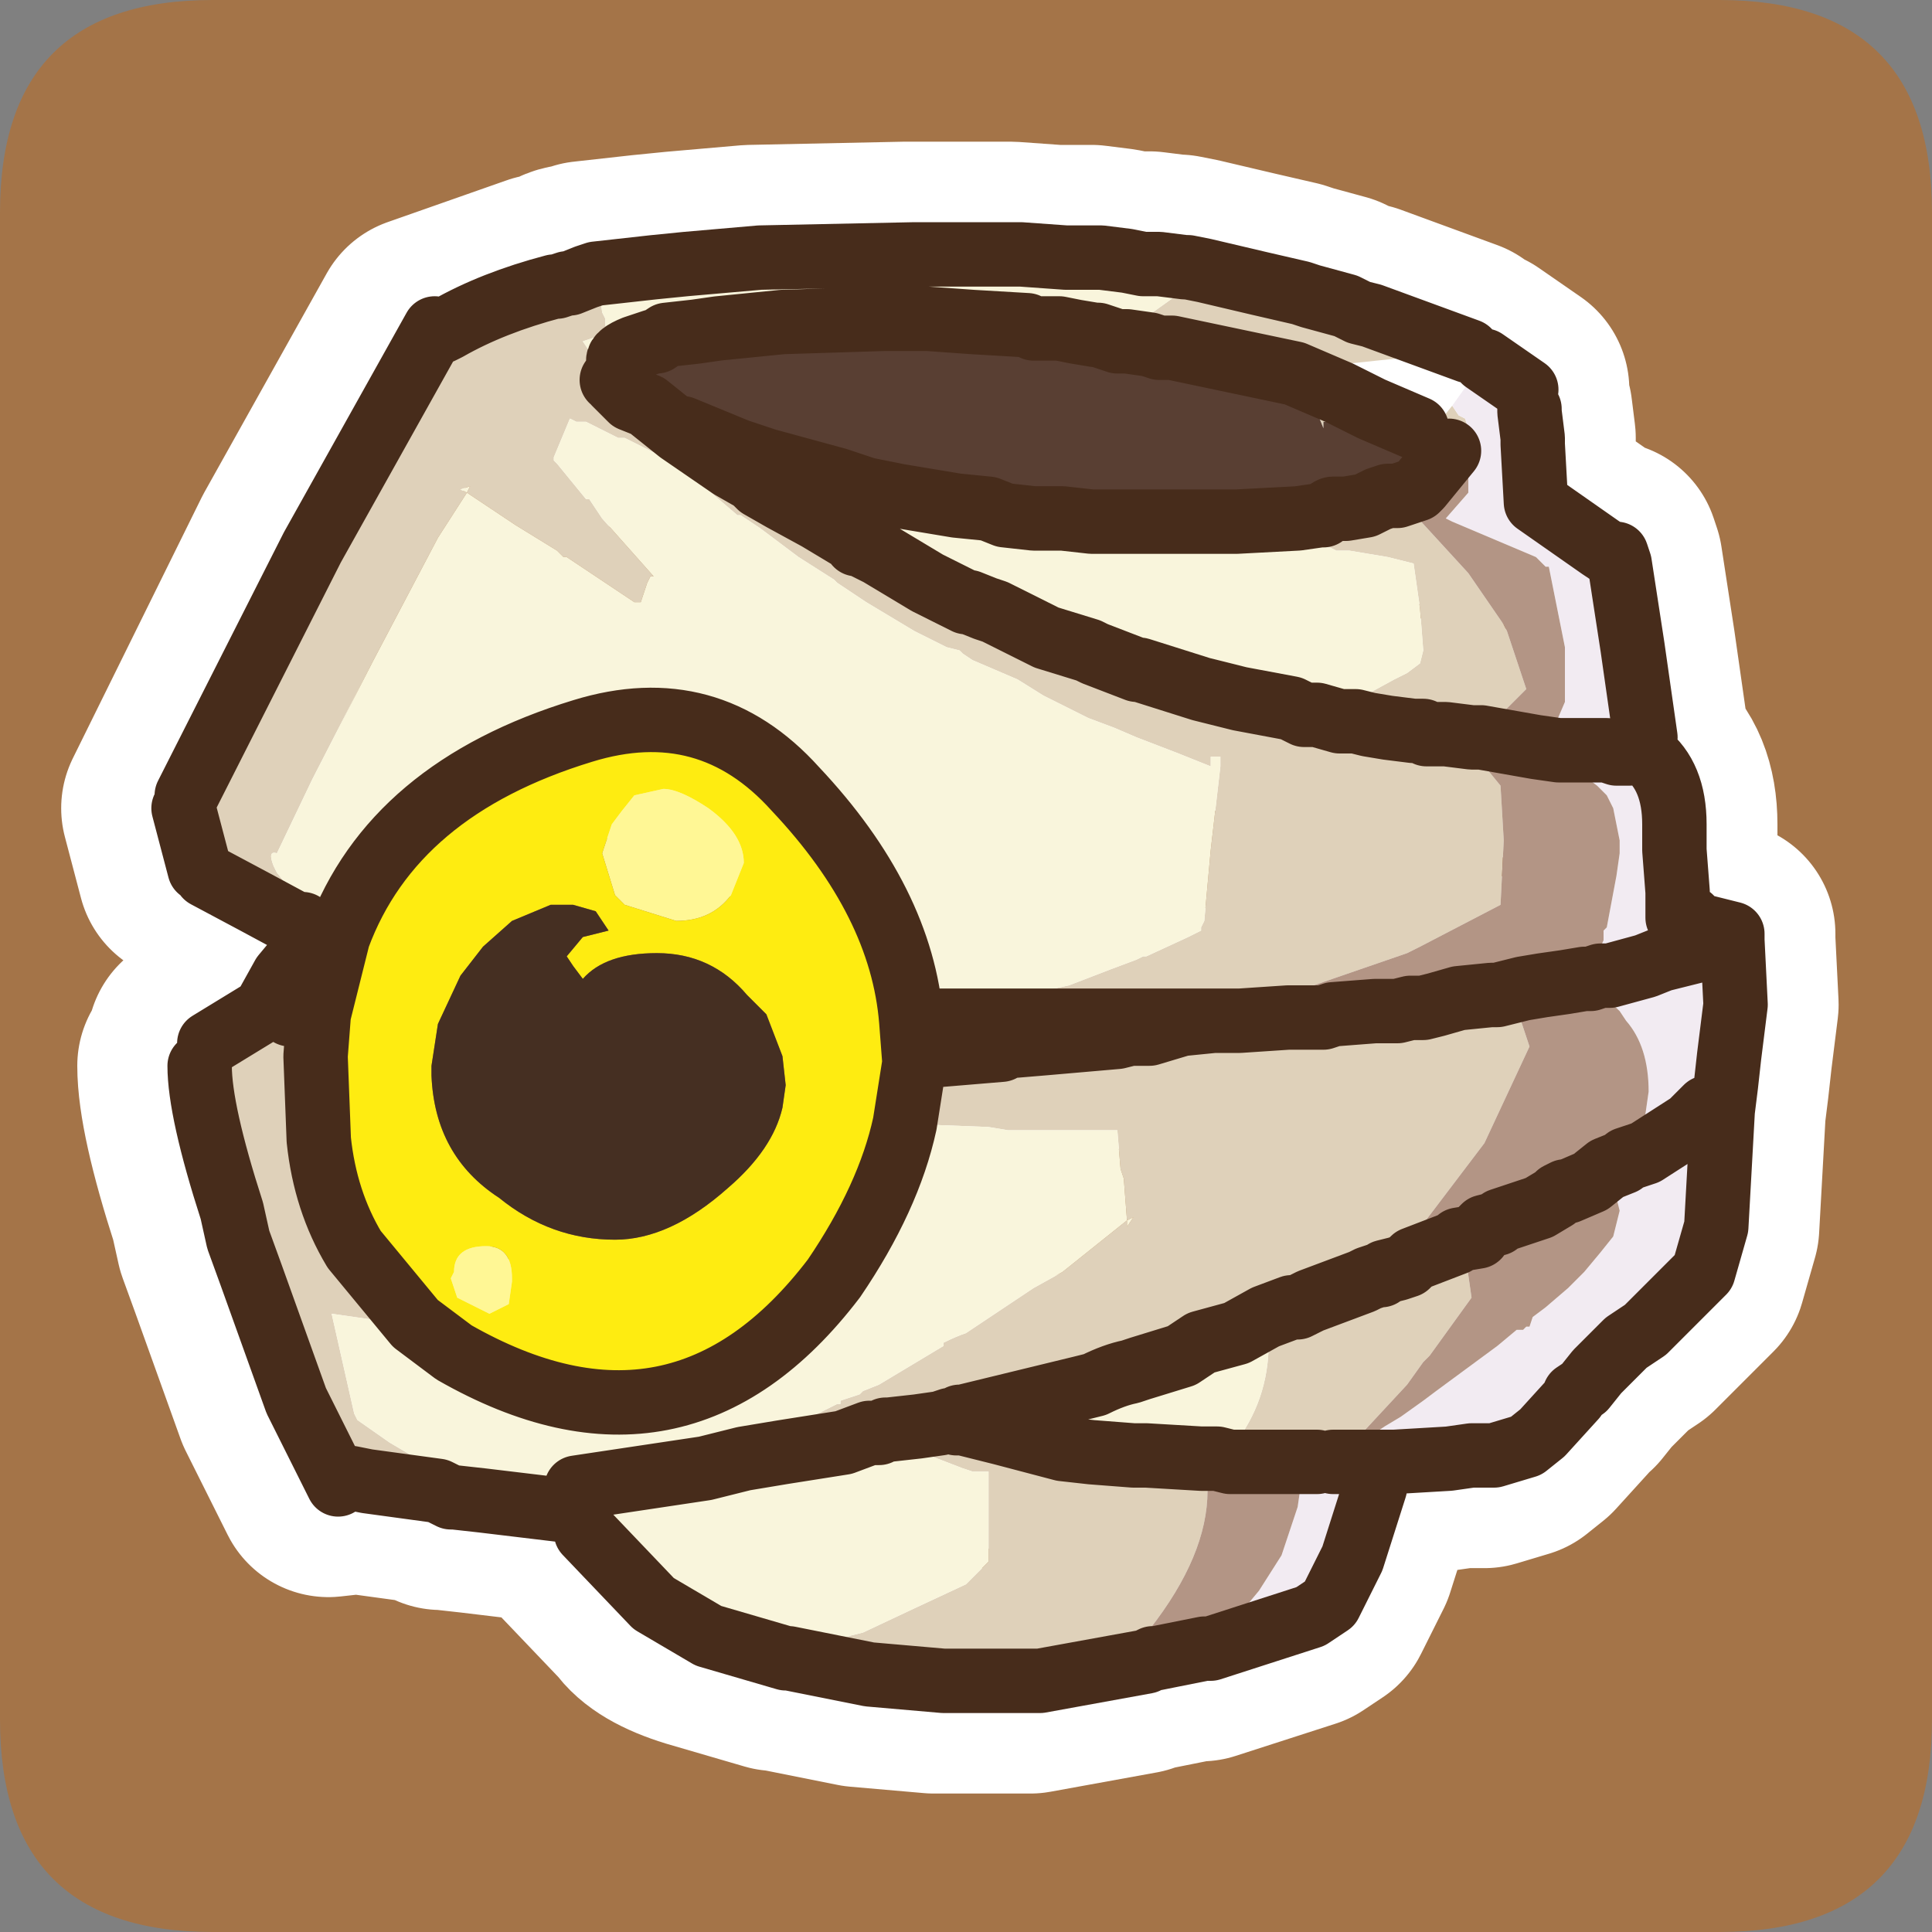 <?xml version="1.0" encoding="UTF-8" standalone="no"?>
<svg xmlns:ffdec="https://www.free-decompiler.com/flash" xmlns:xlink="http://www.w3.org/1999/xlink" ffdec:objectType="frame" height="30.0px" width="30.0px" xmlns="http://www.w3.org/2000/svg">
  <rect width="100%" height="100%" fill="#808080" stroke="none"/>
  <g transform="matrix(1.0, 0.0, 0.0, 1.0, 0.0, 0.0)">
    <use ffdec:characterId="1" height="30.0" transform="matrix(1.0, 0.0, 0.0, 1.0, 0.0, 0.0)" width="30.0" xlink:href="#shape0"/>
  </g>
  <defs>
    <g id="shape0" transform="matrix(1.0, 0.0, 0.0, 1.0, 0.0, 0.0)">
      <path d="M3.3 30.0 Q0.0 30.0 0.0 26.7 L0.0 3.3 Q0.0 0.0 3.3 0.0 L26.7 0.0 Q30.0 0.0 30.0 3.3 L30.0 26.7 Q30.0 30.0 26.7 30.0 L3.3 30.0" fill="#a47448" fill-rule="evenodd" stroke="none"/>
      <path d="M22.65 5.45 L21.15 4.9 20.95 4.85 20.75 4.75 20.2 4.6 20.05 4.55 19.4 4.4 18.55 4.2 18.3 4.15 18.25 4.15 17.85 4.1 17.65 4.1 17.6 4.1 17.35 4.05 16.95 4.0 16.9 4.0 16.4 4.0 15.7 3.95 15.35 3.95 15.2 3.95 14.75 3.95 14.05 3.95 11.65 4.0 10.5 4.1 10.0 4.15 9.1 4.25 8.95 4.3 Q8.8 4.3 8.7 4.4 L8.65 4.4 8.5 4.45 8.45 4.45 6.6 5.1 4.7 8.5 2.7 12.55 2.95 13.5 3.8 14.0 4.45 14.35 4.55 14.35 4.6 14.4 4.75 14.45 4.85 14.45 5.1 14.55 Q5.95 12.25 8.9 11.35 10.85 10.75 12.2 12.25 13.85 14.0 14.0 15.85 L14.2 15.85 14.25 15.85 15.55 15.85 16.05 15.85 16.45 15.85 16.85 15.85 17.2 15.85 17.25 15.85 17.45 15.85 17.7 15.85 18.2 15.85 18.7 15.85 19.05 15.85 19.1 15.85 19.85 15.8 20.2 15.8 20.4 15.8 20.55 15.75 21.2 15.7 21.55 15.7 21.75 15.65 21.85 15.65 21.95 15.65 22.15 15.6 22.5 15.5 23.0 15.45 23.1 15.45 23.5 15.35 23.8 15.3 24.15 15.25 24.45 15.2 24.55 15.2 24.7 15.15 24.85 15.15 Q25.1 15.0 25.4 15.0 L25.65 14.9 26.25 14.75 26.45 14.7 26.75 14.5 26.35 14.4 M22.9 5.6 L23.55 6.05 M23.6 6.4 L23.65 6.8 23.65 6.9 23.7 7.8 24.7 8.5 24.85 8.6 24.95 8.6 25.0 8.75 25.2 10.05 25.4 11.45 M21.85 6.65 L21.15 6.35 20.65 6.1 19.95 5.8 18.05 5.4 17.85 5.4 17.7 5.35 17.35 5.3 17.3 5.3 17.2 5.3 16.9 5.2 16.85 5.2 16.55 5.15 16.3 5.1 15.9 5.1 15.8 5.05 14.95 5.0 14.25 4.95 14.1 4.95 13.95 4.95 13.6 4.95 12.0 5.0 11.0 5.1 10.65 5.15 10.2 5.2 Q10.15 5.2 10.05 5.3 L10.0 5.3 9.85 5.35 9.7 5.4 9.45 5.6 9.45 5.9 9.45 6.0 9.65 6.2 9.9 6.3 10.4 6.7 10.45 6.7 11.3 7.0 11.75 7.15 12.3 7.3 12.85 7.45 13.3 7.6 13.55 7.65 13.8 7.7 14.7 7.85 15.2 7.9 15.45 8.0 15.9 8.05 16.05 8.05 16.35 8.05 16.8 8.1 17.6 8.1 17.75 8.1 17.9 8.1 18.8 8.1 19.05 8.1 20.0 8.05 20.35 8.0 20.4 8.0 20.55 7.9 20.75 7.9 21.05 7.85 21.25 7.75 21.4 7.7 21.55 7.7 21.7 7.65 21.85 7.6 21.9 7.55 22.35 7.0 M24.8 11.65 L24.45 11.65 24.3 11.65 24.05 11.65 23.7 11.6 22.85 11.45 22.8 11.45 22.7 11.45 22.3 11.4 22.2 11.4 22.1 11.4 22.0 11.4 21.95 11.35 21.8 11.35 21.4 11.3 21.1 11.25 20.9 11.2 20.8 11.2 20.65 11.2 20.3 11.1 20.1 11.1 19.9 11.0 19.1 10.85 18.5 10.7 17.55 10.4 17.5 10.4 16.85 10.15 16.75 10.1 16.1 9.9 15.3 9.5 15.15 9.45 14.9 9.35 14.85 9.35 14.25 9.05 13.5 8.6 13.2 8.45 13.15 8.45 13.15 8.35 13.05 8.35 12.55 8.05 12.0 7.75 11.65 7.55 11.55 7.45 11.2 7.25 10.45 6.7 M25.4 11.7 Q25.85 12.05 25.85 12.8 L25.85 13.2 25.9 13.85 25.9 14.25 M26.75 14.5 L26.75 14.6 26.8 15.6 26.7 16.4 26.65 16.85 26.6 17.25 26.5 19.05 26.3 19.75 25.65 20.4 25.4 20.65 25.1 20.85 24.8 21.15 24.75 21.2 24.65 21.3 24.45 21.55 24.3 21.65 24.3 21.7 23.8 22.25 23.55 22.45 23.05 22.6 23.0 22.6 22.7 22.6 22.35 22.65 21.5 22.7 21.35 22.7 21.15 22.7 20.85 22.7 M26.35 17.2 L26.1 17.45 25.4 17.9 25.1 18.0 25.05 18.05 24.8 18.15 Q24.65 18.2 24.55 18.35 L24.2 18.5 24.15 18.5 24.05 18.55 24.0 18.6 23.75 18.75 23.15 18.95 23.1 19.0 22.9 19.05 22.85 19.1 22.8 19.2 22.5 19.25 22.45 19.3 21.8 19.55 21.7 19.65 21.55 19.7 21.35 19.75 21.3 19.8 21.25 19.8 21.1 19.85 21.0 19.9 20.2 20.2 20.0 20.3 19.9 20.3 19.5 20.45 19.05 20.7 18.5 20.85 18.2 21.05 17.55 21.25 17.4 21.3 16.85 21.5 16.65 21.55 14.8 22.0 14.75 22.0 14.7 22.05 14.6 22.05 14.7 22.1 14.8 22.1 15.4 22.25 16.35 22.5 16.8 22.55 17.45 22.6 17.65 22.6 18.5 22.65 18.6 22.65 18.75 22.65 18.95 22.7 19.1 22.7 19.9 22.7 20.0 22.7 20.3 22.7 M21.2 23.1 L20.85 24.2 20.5 24.9 20.2 25.1 18.65 25.6 18.55 25.6 18.05 25.7 17.8 25.75 17.75 25.75 17.65 25.8 16.0 26.1 15.85 26.1 15.4 26.1 15.3 26.1 15.05 26.1 14.55 26.1 14.5 26.1 13.35 26.0 12.1 25.75 12.05 25.75 10.85 25.4 Q10.2 25.2 10.0 24.9 L8.95 23.8 M3.1 16.2 L4.0 15.65 4.0 15.6 4.25 15.15 4.5 14.85 4.75 14.45 M4.35 15.75 L4.8 15.75 5.1 14.55 M4.8 15.75 L4.75 16.4 4.8 17.7 Q4.9 18.65 5.35 19.4 L6.3 20.55 6.9 21.0 Q10.4 23.0 12.8 19.85 13.65 18.6 13.9 17.45 L14.05 16.5 14.0 15.85 M8.6 23.45 L7.35 23.3 6.9 23.25 6.85 23.25 6.65 23.15 5.55 23.0 5.1 23.05 4.45 21.75 3.75 19.8 3.55 19.25 3.45 18.8 Q2.95 17.25 2.95 16.55 M14.05 16.5 L14.15 16.4 14.2 16.4 15.4 16.3 15.45 16.25 16.05 16.2 17.2 16.1 17.4 16.05 17.7 16.05 18.2 15.9 18.7 15.85 M14.6 22.05 L14.45 22.1 14.1 22.15 13.65 22.2 13.6 22.2 13.5 22.25 13.35 22.25 12.95 22.4 12.0 22.55 11.4 22.65 10.8 22.8 8.8 23.1" fill="none" stroke="#ffffff" stroke-linecap="round" stroke-linejoin="round" stroke-width="3.5"/>
      <path d="M21.3 6.35 L21.25 6.35 21.15 6.4 21.1 6.4 21.05 6.45 20.7 6.55 20.55 6.55 20.55 6.65 20.45 6.4 20.25 6.05 20.35 6.0 20.8 6.1 20.1 5.8 18.2 5.4 18.0 5.4 17.85 5.35 17.5 5.3 Q17.65 5.0 17.9 4.85 L18.25 4.6 18.4 4.5 18.4 4.15 18.45 4.15 18.7 4.2 19.55 4.4 20.2 4.55 20.35 4.6 20.9 4.75 21.1 4.85 21.3 4.9 22.8 5.45 20.9 5.65 20.9 5.75 20.95 5.8 21.6 6.25 22.0 6.65 21.3 6.35 20.8 6.1 21.3 6.35 M9.6 6.0 L9.8 6.2 10.05 6.3 10.55 6.7 11.35 7.25 11.7 7.45 11.8 7.55 12.15 7.75 12.7 8.05 13.2 8.35 13.3 8.35 13.3 8.45 13.35 8.45 13.65 8.6 14.4 9.05 15.0 9.35 15.05 9.35 15.3 9.45 15.45 9.5 16.25 9.9 16.9 10.1 17.0 10.15 17.65 10.4 17.7 10.4 18.65 10.7 19.25 10.85 20.05 11.0 20.25 11.1 20.45 11.1 20.75 10.95 20.9 10.95 20.95 10.9 21.0 10.9 21.1 10.85 21.65 10.55 21.85 10.45 22.05 10.3 22.1 10.1 22.05 9.45 21.95 8.75 21.55 8.65 20.95 8.55 20.8 8.55 20.75 8.55 20.65 8.5 20.6 8.5 20.35 8.45 20.05 8.35 19.0 8.25 18.95 8.25 18.95 8.1 19.2 8.1 20.15 8.05 20.5 8.0 20.55 8.0 Q20.65 7.9 20.7 7.9 L20.9 7.9 21.2 7.85 21.4 7.75 21.55 7.7 21.7 7.7 22.8 8.9 23.35 9.7 23.4 9.8 23.7 10.7 22.95 11.45 22.85 11.65 23.3 12.2 23.35 13.05 23.3 14.05 22.05 14.7 21.85 14.8 20.4 15.3 20.25 15.35 19.35 15.6 19.15 15.65 17.6 15.85 17.4 15.85 17.35 15.85 17.0 15.85 16.6 15.85 16.2 15.85 15.7 15.85 14.4 15.85 15.8 15.5 16.15 15.4 16.6 15.3 17.25 15.05 17.65 14.9 17.75 14.85 17.8 14.85 18.45 14.55 18.65 14.45 18.65 14.4 18.7 14.3 18.8 13.2 18.95 11.9 18.95 11.75 18.8 11.75 18.8 11.9 18.3 11.7 17.65 11.45 17.3 11.3 16.9 11.15 16.2 10.8 15.8 10.55 15.1 10.25 14.95 10.15 14.9 10.1 14.7 10.05 14.2 9.8 13.45 9.35 13.0 9.05 12.95 9.0 12.4 8.65 11.8 8.2 11.5 8.0 11.45 8.0 11.1 7.7 10.6 7.25 9.7 6.8 9.6 6.8 9.1 6.55 8.95 6.55 8.85 6.5 8.6 7.1 8.6 7.15 8.65 7.2 9.1 7.75 9.15 7.75 9.35 8.05 10.15 8.95 10.1 8.95 10.05 9.05 9.95 9.35 9.85 9.35 8.8 8.65 8.75 8.65 8.65 8.55 8.0 8.15 7.25 7.65 7.3 7.55 7.15 7.6 7.25 7.65 6.8 8.35 5.8 10.25 4.85 12.1 4.3 13.25 Q4.15 13.2 4.25 13.45 L4.3 13.55 4.5 13.8 4.8 14.3 4.95 14.45 4.9 14.45 4.75 14.4 4.7 14.35 4.6 14.35 3.95 14.0 3.2 13.6 3.1 13.5 2.85 12.55 2.9 12.35 4.85 8.5 6.75 5.1 6.85 5.15 6.95 5.1 Q7.65 4.7 8.6 4.45 L8.65 4.45 8.8 4.4 8.85 4.4 9.1 4.3 9.25 4.25 9.3 4.45 9.35 4.85 9.4 4.95 9.4 5.05 9.45 5.2 9.35 5.2 9.05 5.3 9.25 5.6 9.3 5.65 9.5 5.9 9.55 5.9 9.55 5.95 9.6 6.0 M22.5 7.0 L22.3 6.65 22.15 6.5 22.15 6.45 22.35 6.55 22.55 6.3 22.65 6.45 22.75 6.5 22.8 6.65 22.8 6.95 22.5 7.0 M21.5 22.7 L21.3 22.7 21.0 22.7 20.95 22.7 20.75 22.7 20.7 22.7 20.45 22.7 20.15 22.7 20.05 22.7 19.25 22.7 19.1 22.7 18.9 22.65 19.15 22.45 Q19.7 21.75 19.7 20.85 L19.65 20.45 20.05 20.3 20.15 20.3 20.35 20.2 21.15 19.9 21.25 19.85 21.4 19.8 21.45 19.8 21.5 19.75 21.7 19.7 21.85 19.65 21.95 19.55 22.6 19.3 22.65 19.25 22.75 19.45 22.85 20.15 22.2 21.05 22.1 21.15 21.85 21.5 21.2 22.2 21.3 22.25 21.5 22.7 M17.8 25.8 L16.15 26.1 16.0 26.1 15.55 26.1 15.45 26.1 15.2 26.1 14.7 26.1 14.65 26.1 13.5 26.0 12.25 25.75 13.2 25.4 13.4 25.35 14.25 24.95 15.0 24.6 15.35 24.25 15.35 24.15 15.35 22.85 15.1 22.85 14.95 22.8 14.3 22.55 14.0 22.4 13.75 22.2 13.65 22.25 13.5 22.25 13.1 22.4 12.15 22.55 11.55 22.65 10.95 22.8 11.55 22.5 12.2 22.2 13.0 21.8 13.05 21.8 13.05 21.75 13.35 21.65 13.4 21.6 13.65 21.5 14.65 20.9 14.65 20.85 Q14.85 20.75 15.0 20.7 L15.45 20.4 16.05 20.0 16.5 19.75 17.5 18.95 17.5 19.05 17.6 18.9 17.5 18.95 17.45 18.3 17.4 18.15 17.35 17.55 15.65 17.55 15.35 17.5 14.05 17.45 14.2 16.5 14.3 16.4 14.35 16.4 15.55 16.3 15.6 16.25 16.2 16.2 17.35 16.1 17.55 16.05 17.85 16.05 18.35 15.9 18.85 15.85 19.2 15.85 19.25 15.85 20.0 15.8 20.35 15.8 20.55 15.8 20.7 15.75 21.35 15.7 21.7 15.7 21.9 15.65 22.0 15.65 22.1 15.65 22.3 15.6 22.65 15.5 23.15 15.45 23.25 15.45 23.55 15.65 23.75 16.25 23.05 17.75 21.95 19.2 21.65 19.4 21.85 19.65 21.7 19.7 21.5 19.75 21.45 19.8 21.4 19.8 21.25 19.85 21.15 19.9 20.35 20.2 20.15 20.3 20.05 20.3 19.65 20.45 19.2 20.7 18.65 20.85 18.35 21.05 17.7 21.25 17.55 21.3 Q17.3 21.35 17.0 21.5 L16.8 21.55 14.95 22.0 14.9 22.0 14.85 22.05 14.75 22.05 14.6 22.1 14.25 22.15 13.8 22.2 13.75 22.2 13.8 22.2 14.25 22.15 14.6 22.1 14.75 22.05 14.85 22.1 14.95 22.1 15.55 22.25 16.5 22.5 16.95 22.55 17.6 22.6 17.8 22.6 18.65 22.65 18.75 23.15 Q18.75 24.15 17.85 25.3 L17.75 25.55 17.8 25.8 M6.8 23.15 L5.7 23.0 5.45 22.95 5.25 23.05 4.6 21.75 3.9 19.8 3.7 19.25 3.6 18.8 Q3.1 17.25 3.1 16.55 L3.25 16.2 4.15 15.65 4.15 15.6 4.5 15.75 4.95 15.75 4.9 16.4 4.75 16.6 4.6 16.85 4.55 16.95 4.55 17.0 4.95 19.3 5.4 19.4 5.5 19.4 6.45 20.55 6.2 20.55 5.15 20.4 5.5 21.95 5.55 22.05 6.05 22.4 6.9 22.9 6.8 23.15 M20.45 11.1 L20.8 11.2 20.95 11.2 21.05 11.2 21.25 11.25 21.55 11.3 21.95 11.35 22.1 11.35 22.15 11.4 22.25 11.4 22.35 11.4 22.45 11.4 22.85 11.45 22.95 11.45 22.85 11.45 22.45 11.4 22.35 11.4 22.25 11.4 22.15 11.4 22.1 11.35 21.95 11.35 21.55 11.3 21.25 11.25 21.05 11.2 20.95 11.2 20.8 11.2 20.45 11.1" fill="#dfd1ba" fill-rule="evenodd" stroke="none"/>
      <path d="M20.8 6.1 L20.35 6.0 20.25 6.05 20.45 6.4 20.55 6.65 20.55 6.55 20.7 6.55 21.05 6.45 21.1 6.4 21.15 6.4 21.25 6.35 21.3 6.35 22.0 6.65 21.6 6.25 21.85 6.3 21.9 6.3 22.1 6.45 22.15 6.45 22.15 6.5 22.3 6.65 22.5 7.0 22.05 7.55 22.0 7.6 21.85 7.65 21.7 7.7 21.55 7.7 21.4 7.75 21.2 7.85 20.9 7.9 20.7 7.9 Q20.65 7.9 20.55 8.0 L20.5 8.0 20.15 8.05 19.2 8.1 18.95 8.1 18.05 8.1 17.9 8.1 17.75 8.1 16.95 8.1 16.5 8.05 16.2 8.05 16.05 8.05 15.6 8.0 15.35 7.9 14.85 7.85 13.95 7.7 13.7 7.65 13.45 7.6 13.0 7.45 12.45 7.3 11.9 7.15 11.45 7.0 10.6 6.65 10.55 6.7 10.05 6.3 9.8 6.2 9.6 6.0 9.6 5.9 9.6 5.85 9.6 5.6 Q9.6 5.5 9.85 5.4 L10.0 5.35 10.15 5.3 10.2 5.3 10.35 5.2 10.8 5.15 11.15 5.1 12.15 5.0 13.75 4.95 14.1 4.95 14.25 4.95 14.4 4.95 15.1 5.0 15.95 5.05 16.05 5.1 16.45 5.1 16.7 5.15 17.0 5.2 17.05 5.2 17.35 5.3 17.45 5.3 17.5 5.3 17.85 5.35 18.0 5.4 18.2 5.4 20.1 5.8 20.8 6.1 M4.15 15.6 L4.4 15.15 4.65 14.85 4.85 14.6 4.9 14.45 4.95 14.45 5.0 14.45 5.25 14.55 4.95 15.75 4.5 15.75 4.15 15.6 M14.4 15.85 L15.7 15.85 16.2 15.85 16.6 15.85 17.0 15.85 17.35 15.85 17.4 15.85 17.6 15.85 17.85 15.85 18.35 15.85 18.35 15.9 17.85 16.05 17.55 16.05 17.35 16.1 16.2 16.2 15.6 16.25 15.55 16.3 14.35 16.4 14.3 16.4 14.2 16.5 14.15 15.85 14.35 15.85 14.4 15.85" fill="#593f33" fill-rule="evenodd" stroke="none"/>
      <path d="M23.05 5.6 L23.7 6.05 23.75 6.35 23.75 6.4 23.8 6.8 23.8 6.9 23.85 7.8 24.85 8.5 25.0 8.6 25.1 8.6 25.15 8.75 25.35 10.05 25.55 11.45 25.3 11.7 25.55 11.7 Q26.0 12.05 26.0 12.8 L26.0 13.2 26.05 13.85 26.05 14.25 26.25 14.25 26.25 14.4 26.45 14.4 26.4 14.75 25.8 14.9 25.55 15.0 25.0 15.15 24.85 15.15 24.7 15.2 24.6 15.2 24.7 15.2 24.85 15.15 25.0 15.15 25.55 15.0 25.8 14.9 26.4 14.75 26.6 14.7 26.9 14.6 26.95 15.6 26.85 16.4 26.8 16.85 26.75 17.25 26.65 19.05 26.45 19.75 25.8 20.4 25.55 20.65 25.25 20.85 24.95 21.15 24.9 21.2 24.8 21.3 24.6 21.55 24.45 21.65 24.45 21.7 23.95 22.25 23.7 22.45 23.2 22.6 23.15 22.6 22.85 22.6 22.5 22.65 21.65 22.7 21.5 22.7 21.3 22.25 21.35 22.25 21.5 22.15 21.75 22.0 22.1 21.75 22.3 21.6 23.25 20.9 23.55 20.65 23.65 20.65 23.7 20.6 23.75 20.6 23.8 20.45 24.0 20.3 24.35 20.0 24.6 19.75 24.85 19.45 25.05 19.2 25.1 19.0 25.15 18.8 25.05 18.4 25.0 18.3 24.95 18.15 25.2 18.05 25.25 18.0 25.55 17.9 26.25 17.45 26.5 17.2 26.25 17.45 25.55 17.9 25.25 18.0 25.5 17.65 25.6 16.95 Q25.6 16.25 25.25 15.85 L25.15 15.7 Q24.95 15.5 24.8 15.5 L24.7 15.45 24.65 15.45 24.6 15.2 24.7 15.05 24.9 14.6 24.9 14.45 24.95 14.4 25.1 13.6 25.15 13.25 25.15 13.05 25.05 12.55 24.95 12.35 24.8 12.2 24.6 12.05 24.2 11.65 24.0 11.4 24.15 11.25 24.3 10.9 24.3 10.25 24.3 10.05 24.05 8.8 24.0 8.8 23.85 8.65 22.55 8.1 22.45 8.05 22.8 7.65 22.8 7.1 22.8 6.95 22.8 6.65 22.75 6.5 22.65 6.45 22.55 6.3 23.05 5.6 M21.3 22.7 L21.35 23.1 21.0 24.2 20.65 24.9 20.35 25.1 18.8 25.6 19.55 24.7 19.9 24.15 20.15 23.4 20.2 23.05 20.1 22.8 20.05 22.7 20.15 22.7 20.45 22.7 20.7 22.7 20.75 22.7 20.95 22.7 21.0 22.7 21.3 22.7 M25.3 11.7 L25.1 11.7 24.95 11.65 24.6 11.65 24.45 11.65 24.2 11.65 24.45 11.65 24.6 11.65 24.95 11.65 25.1 11.7 25.3 11.7" fill="#f2ebf2" fill-rule="evenodd" stroke="none"/>
      <path d="M21.7 7.7 L21.85 7.65 22.0 7.6 22.05 7.55 22.5 7.0 22.8 6.95 22.8 7.1 22.8 7.65 22.45 8.05 22.55 8.1 23.85 8.65 24.0 8.8 24.05 8.8 24.3 10.05 24.3 10.25 24.3 10.9 24.15 11.25 24.0 11.4 24.2 11.65 23.85 11.6 23.0 11.45 22.95 11.45 23.0 11.45 23.85 11.6 24.2 11.65 24.6 12.05 24.8 12.2 24.95 12.35 25.05 12.55 25.15 13.05 25.15 13.25 25.1 13.6 24.95 14.4 24.9 14.45 24.9 14.6 24.7 15.05 24.6 15.2 24.65 15.45 24.7 15.45 24.8 15.5 Q24.95 15.5 25.15 15.7 L25.25 15.85 Q25.6 16.25 25.6 16.95 L25.5 17.65 25.25 18.0 25.2 18.05 24.95 18.15 24.7 18.35 24.35 18.5 24.3 18.5 24.2 18.55 24.15 18.6 23.9 18.75 23.3 18.95 23.25 19.0 23.05 19.05 23.0 19.1 22.95 19.2 22.65 19.25 22.95 19.2 23.0 19.1 23.05 19.05 23.25 19.0 23.3 18.95 23.9 18.75 24.15 18.6 24.2 18.55 24.3 18.5 24.35 18.5 24.7 18.35 24.95 18.15 25.0 18.3 25.05 18.4 25.15 18.8 25.1 19.0 25.05 19.2 24.85 19.45 24.6 19.75 24.35 20.0 24.0 20.3 23.8 20.45 23.75 20.6 23.7 20.6 23.65 20.65 23.55 20.65 23.25 20.9 22.3 21.6 22.1 21.75 21.75 22.0 21.5 22.15 21.35 22.25 21.3 22.25 21.2 22.2 21.85 21.5 22.1 21.15 22.2 21.05 22.85 20.15 22.75 19.45 22.65 19.25 22.6 19.3 21.95 19.55 21.85 19.65 21.65 19.4 21.95 19.2 23.05 17.75 23.75 16.25 23.55 15.65 23.25 15.45 23.15 15.45 22.65 15.5 22.3 15.6 22.1 15.65 22.0 15.65 21.9 15.65 21.7 15.7 21.35 15.7 20.7 15.75 20.55 15.8 20.35 15.8 20.0 15.8 19.25 15.85 19.2 15.85 18.85 15.85 18.35 15.85 17.85 15.85 17.6 15.85 19.15 15.65 19.35 15.6 20.25 15.35 20.4 15.3 21.85 14.8 22.05 14.7 23.3 14.05 23.35 13.05 23.3 12.2 22.85 11.65 22.95 11.45 23.7 10.7 23.4 9.8 23.35 9.7 22.8 8.9 21.7 7.7 M18.8 25.6 L18.7 25.6 18.2 25.7 17.95 25.75 17.9 25.75 17.8 25.8 17.75 25.55 17.85 25.3 Q18.75 24.15 18.75 23.15 L18.65 22.65 18.75 22.65 18.85 22.7 18.9 22.65 19.1 22.7 19.25 22.7 20.05 22.7 20.1 22.8 20.2 23.05 20.15 23.4 19.9 24.15 19.55 24.7 18.8 25.6 M23.25 15.45 L23.65 15.35 23.95 15.3 24.3 15.25 24.6 15.2 24.3 15.25 23.95 15.3 23.65 15.35 23.25 15.45" fill="#b39585" fill-rule="evenodd" stroke="none"/>
      <path d="M17.5 5.3 L17.45 5.3 17.35 5.3 17.05 5.2 17.0 5.2 16.7 5.15 16.45 5.1 16.05 5.1 15.95 5.05 15.1 5.0 14.4 4.95 14.25 4.95 14.1 4.95 13.75 4.95 12.15 5.0 11.15 5.1 10.8 5.15 10.35 5.2 10.2 5.3 10.15 5.3 10.0 5.35 9.85 5.4 Q9.6 5.5 9.6 5.6 L9.6 5.85 9.55 5.9 9.5 5.9 9.3 5.65 9.25 5.6 9.05 5.3 9.35 5.2 9.45 5.2 9.4 5.05 9.4 4.95 9.35 4.85 9.3 4.45 9.25 4.25 10.15 4.15 10.65 4.1 11.8 4.0 14.2 3.95 14.9 3.95 15.35 3.95 15.5 3.95 15.85 3.95 16.55 4.0 17.05 4.0 17.1 4.0 17.5 4.05 17.75 4.1 17.8 4.1 18.0 4.1 18.4 4.15 18.4 4.5 18.25 4.6 17.9 4.85 Q17.65 5.0 17.5 5.3 M11.9 7.15 L12.45 7.3 13.0 7.45 13.45 7.6 13.7 7.65 13.95 7.7 14.85 7.85 15.35 7.9 15.6 8.0 16.05 8.05 16.2 8.05 16.5 8.05 16.95 8.1 17.75 8.1 17.9 8.1 18.05 8.1 18.95 8.1 18.95 8.25 19.0 8.25 20.05 8.35 20.35 8.45 20.6 8.5 20.65 8.5 20.75 8.55 20.8 8.55 20.95 8.55 21.55 8.65 21.95 8.75 22.05 9.45 22.1 10.1 22.05 10.3 21.85 10.45 21.65 10.55 21.1 10.85 21.0 10.9 20.95 10.9 20.9 10.95 20.75 10.95 20.45 11.1 20.25 11.1 20.05 11.0 19.25 10.85 18.65 10.7 17.7 10.4 17.65 10.4 17.0 10.15 16.9 10.1 16.25 9.9 15.45 9.5 15.3 9.45 15.05 9.35 15.0 9.35 14.4 9.05 13.65 8.6 13.35 8.45 13.3 8.45 13.3 8.35 13.2 8.35 12.7 8.05 12.15 7.75 11.8 7.55 11.9 7.15 M12.25 25.75 L12.2 25.75 11.0 25.4 10.15 24.9 9.1 23.8 8.9 23.4 8.75 23.45 7.5 23.3 7.05 23.25 7.0 23.25 6.8 23.15 6.9 22.9 6.05 22.4 5.55 22.05 5.5 21.95 5.15 20.4 6.2 20.55 6.45 20.55 7.05 21.0 Q10.55 23.0 12.95 19.85 13.8 18.6 14.05 17.45 L15.35 17.5 15.65 17.55 17.35 17.55 17.4 18.15 17.45 18.3 17.5 18.95 17.6 18.9 17.5 19.05 17.5 18.95 16.5 19.75 16.05 20.0 15.45 20.4 15.0 20.7 Q14.85 20.75 14.65 20.85 L14.65 20.9 13.65 21.5 13.4 21.6 13.35 21.65 13.05 21.75 13.05 21.8 13.0 21.8 12.2 22.2 11.55 22.5 10.95 22.8 11.55 22.65 12.15 22.55 13.1 22.4 13.5 22.25 13.65 22.25 13.75 22.2 14.0 22.4 14.3 22.55 14.95 22.8 15.1 22.85 15.35 22.85 15.35 24.15 15.35 24.25 15.0 24.6 14.25 24.95 13.4 25.35 13.2 25.4 12.25 25.75 M4.95 14.45 L4.8 14.3 4.5 13.8 4.3 13.55 4.25 13.45 Q4.15 13.2 4.3 13.25 L4.85 12.1 5.8 10.25 6.8 8.35 7.25 7.65 7.15 7.6 7.3 7.55 7.25 7.65 8.0 8.15 8.65 8.55 8.75 8.65 8.8 8.65 9.85 9.35 9.95 9.35 10.05 9.05 10.1 8.95 10.15 8.95 9.35 8.05 9.15 7.75 9.1 7.75 8.65 7.2 8.6 7.15 8.6 7.1 8.85 6.5 8.95 6.55 9.1 6.55 9.6 6.8 9.7 6.8 10.6 7.25 11.1 7.7 11.45 8.0 11.5 8.0 11.8 8.2 12.4 8.65 12.95 9.0 13.0 9.05 13.45 9.35 14.2 9.8 14.7 10.05 14.9 10.1 14.95 10.15 15.1 10.25 15.8 10.55 16.2 10.8 16.9 11.15 17.3 11.3 17.65 11.45 18.3 11.7 18.8 11.9 18.8 11.75 18.95 11.75 18.95 11.9 18.8 13.2 18.7 14.3 18.65 14.4 18.65 14.45 18.45 14.55 17.8 14.85 17.75 14.85 17.65 14.9 17.25 15.05 16.6 15.3 16.15 15.4 15.8 15.5 14.4 15.85 14.35 15.85 14.15 15.85 Q14.0 14.0 12.35 12.25 11.0 10.75 9.05 11.35 6.1 12.25 5.25 14.55 L5.0 14.45 4.95 14.45 M14.75 22.05 L14.85 22.05 14.9 22.0 14.95 22.0 16.8 21.55 17.0 21.5 Q17.3 21.35 17.55 21.3 L17.7 21.25 18.35 21.05 18.65 20.85 19.2 20.7 19.65 20.45 19.7 20.85 Q19.7 21.75 19.15 22.45 L18.9 22.65 18.75 22.65 18.9 22.65 18.85 22.7 18.75 22.65 18.65 22.65 17.8 22.6 17.6 22.6 16.95 22.55 16.5 22.5 15.55 22.25 14.95 22.1 14.85 22.1 14.75 22.05 M4.9 16.4 L4.95 17.7 Q5.05 18.65 5.5 19.4 L5.4 19.4 4.95 19.3 4.55 17.0 4.55 16.95 4.6 16.85 4.75 16.6 4.9 16.4 M8.95 23.1 L10.95 22.8 8.95 23.1" fill="#f9f5dc" fill-rule="evenodd" stroke="none"/>
      <path d="M9.5 12.8 L9.65 12.6 9.85 12.35 10.3 12.25 Q10.55 12.25 11.0 12.55 11.55 12.95 11.55 13.4 L11.35 13.9 Q11.05 14.3 10.5 14.3 L9.7 14.05 9.55 13.9 9.35 13.25 9.5 12.8 M7.95 19.9 L7.9 20.25 7.6 20.4 7.1 20.15 7.0 19.85 7.05 19.75 Q7.05 19.35 7.55 19.35 7.95 19.35 7.95 19.85 L7.95 19.9" fill="#fff795" fill-rule="evenodd" stroke="none"/>
      <path d="M14.2 16.5 L14.05 17.45 Q13.8 18.6 12.95 19.85 10.55 23.0 7.05 21.0 L6.45 20.55 5.5 19.4 Q5.05 18.65 4.95 17.7 L4.9 16.4 4.95 15.75 5.25 14.55 Q6.1 12.25 9.05 11.35 11.0 10.75 12.35 12.25 14.0 14.0 14.15 15.85 L14.2 16.5 M9.5 12.8 L9.35 13.25 9.55 13.9 9.7 14.05 10.5 14.3 Q11.05 14.3 11.35 13.9 L11.55 13.4 Q11.55 12.95 11.0 12.55 10.55 12.25 10.3 12.25 L9.85 12.35 9.65 12.6 9.5 12.8 M8.55 14.05 L7.95 14.3 7.5 14.7 7.15 15.15 6.8 15.9 6.7 16.55 6.7 16.7 Q6.75 17.95 7.75 18.6 8.55 19.25 9.55 19.25 10.4 19.25 11.3 18.45 12.0 17.85 12.15 17.2 L12.2 16.85 12.15 16.4 11.9 15.75 11.6 15.45 Q11.05 14.8 10.2 14.8 9.4 14.8 9.05 15.2 L8.9 15.0 8.8 14.85 9.05 14.55 9.45 14.45 9.25 14.15 8.9 14.05 8.8 14.05 8.75 14.05 8.55 14.05 M7.95 19.9 L7.95 19.85 Q7.95 19.35 7.55 19.35 7.05 19.35 7.05 19.75 L7.0 19.85 7.1 20.15 7.6 20.4 7.9 20.25 7.95 19.9" fill="#feec11" fill-rule="evenodd" stroke="none"/>
      <path d="M8.55 14.05 L8.75 14.05 8.8 14.05 8.9 14.05 9.25 14.15 9.45 14.45 9.05 14.55 8.8 14.85 8.9 15.0 9.05 15.2 Q9.4 14.8 10.2 14.8 11.05 14.8 11.6 15.45 L11.9 15.75 12.15 16.4 12.2 16.85 12.15 17.2 Q12.0 17.85 11.3 18.45 10.4 19.25 9.55 19.25 8.55 19.25 7.75 18.6 6.75 17.95 6.7 16.7 L6.7 16.55 6.8 15.9 7.15 15.15 7.5 14.7 7.95 14.3 8.55 14.05" fill="#452f22" fill-rule="evenodd" stroke="none"/>
      <path d="M20.8 6.1 L20.1 5.8 18.2 5.4 18.0 5.4 17.85 5.35 17.5 5.3 17.45 5.3 17.35 5.3 17.05 5.2 17.0 5.2 16.7 5.15 16.45 5.1 16.05 5.1 15.95 5.05 15.1 5.0 14.4 4.95 14.25 4.95 14.1 4.95 13.75 4.95 12.15 5.0 11.15 5.1 10.8 5.15 10.35 5.2 10.2 5.3 10.15 5.3 10.0 5.35 9.85 5.4 Q9.6 5.5 9.6 5.6 L9.6 5.85 9.6 5.9 9.6 6.0 9.8 6.2 10.05 6.3 10.55 6.7 11.35 7.25 11.7 7.45 11.8 7.55 12.15 7.75 12.7 8.05 13.2 8.35 13.3 8.35 13.3 8.45 13.35 8.45 13.65 8.6 14.4 9.05 15.0 9.35 15.05 9.35 15.3 9.45 15.45 9.5 16.25 9.9 16.9 10.1 17.0 10.15 17.65 10.4 17.7 10.4 18.65 10.7 19.25 10.85 20.05 11.0 20.25 11.1 20.45 11.1 20.8 11.2 20.95 11.2 21.05 11.2 21.25 11.25 21.55 11.3 21.95 11.35 22.1 11.35 22.15 11.4 22.25 11.4 22.35 11.4 22.45 11.4 22.85 11.45 22.95 11.45 23.0 11.45 23.85 11.6 24.2 11.65 24.45 11.65 24.6 11.65 24.95 11.65 25.1 11.7 25.3 11.7 M10.6 6.65 L11.45 7.0 11.9 7.15 12.45 7.3 13.0 7.45 13.45 7.6 13.7 7.65 13.95 7.7 14.85 7.85 15.35 7.9 15.6 8.0 16.05 8.05 16.2 8.05 16.5 8.05 16.95 8.1 17.75 8.1 17.9 8.1 18.05 8.1 18.95 8.1 19.2 8.1 20.15 8.05 20.5 8.0 20.55 8.0 Q20.65 7.9 20.7 7.9 L20.9 7.9 21.2 7.85 21.4 7.75 21.55 7.7 21.7 7.7 21.85 7.65 22.0 7.6 22.05 7.55 22.5 7.0 M22.0 6.65 L21.3 6.35 20.8 6.1 M22.8 5.45 L21.3 4.9 21.1 4.85 20.9 4.75 20.35 4.6 20.2 4.55 19.55 4.4 18.7 4.2 18.45 4.15 18.4 4.15 18.0 4.1 17.8 4.1 17.75 4.1 17.5 4.05 17.1 4.0 17.05 4.0 16.55 4.0 15.85 3.95 15.5 3.95 15.35 3.95 14.9 3.95 14.2 3.95 11.8 4.0 10.65 4.1 10.15 4.15 9.25 4.25 9.1 4.3 8.85 4.4 8.8 4.4 8.65 4.45 8.6 4.45 Q7.65 4.7 6.95 5.1 L6.85 5.15 M23.05 5.6 L23.7 6.05 M23.75 6.35 L23.75 6.4 23.8 6.8 23.8 6.9 23.85 7.8 24.85 8.5 25.0 8.6 25.1 8.6 25.15 8.75 25.35 10.05 25.55 11.45 M25.55 11.7 Q26.0 12.05 26.0 12.8 L26.0 13.2 26.05 13.85 26.05 14.25 M26.25 14.25 L26.25 14.4 26.45 14.4 26.5 14.4 26.9 14.5 26.9 14.6 26.95 15.6 26.85 16.4 26.8 16.85 26.75 17.25 26.65 19.05 26.45 19.75 25.8 20.4 25.55 20.65 25.25 20.85 24.95 21.15 24.9 21.2 24.8 21.3 24.6 21.55 24.45 21.65 24.45 21.7 23.95 22.25 23.7 22.45 23.2 22.6 23.15 22.6 22.85 22.6 22.5 22.65 21.65 22.7 21.5 22.7 21.3 22.7 21.0 22.7 20.95 22.7 20.75 22.7 20.7 22.7 M21.35 23.1 L21.0 24.2 20.65 24.9 20.35 25.1 18.8 25.6 18.7 25.6 18.2 25.7 17.95 25.75 17.9 25.75 17.8 25.8 16.15 26.1 16.0 26.1 15.55 26.1 15.45 26.1 15.2 26.1 14.7 26.1 14.65 26.1 13.5 26.0 12.25 25.75 12.2 25.75 11.0 25.4 10.15 24.9 9.1 23.8 M8.9 23.4 L8.75 23.45 7.5 23.3 7.05 23.25 7.0 23.25 6.8 23.15 5.7 23.0 5.45 22.95 M5.25 23.05 L4.6 21.75 3.9 19.8 3.7 19.25 3.6 18.8 Q3.1 17.25 3.1 16.55 M3.25 16.2 L4.15 15.65 4.15 15.6 4.4 15.15 4.65 14.85 4.85 14.6 M4.9 14.45 L4.75 14.4 4.7 14.35 4.6 14.35 3.95 14.0 3.2 13.6 M3.1 13.5 L2.85 12.55 M2.9 12.35 L4.85 8.5 6.75 5.1 M24.6 15.2 L24.7 15.2 24.85 15.15 25.0 15.15 25.55 15.0 25.8 14.9 26.4 14.75 26.6 14.7 26.9 14.5 M25.25 18.0 L25.55 17.9 26.25 17.45 26.5 17.2 M24.6 15.2 L24.3 15.25 23.95 15.3 23.65 15.35 23.25 15.45 23.15 15.45 22.65 15.5 22.3 15.6 22.1 15.65 22.0 15.65 21.9 15.65 21.7 15.7 21.35 15.7 20.7 15.75 20.55 15.8 20.35 15.8 20.0 15.8 19.25 15.85 19.2 15.85 18.85 15.85 18.35 15.9 17.85 16.05 17.55 16.05 17.35 16.1 16.2 16.2 15.6 16.25 15.55 16.3 14.35 16.4 14.3 16.4 14.2 16.5 14.05 17.45 Q13.8 18.6 12.95 19.85 10.55 23.0 7.05 21.0 L6.45 20.55 5.5 19.4 Q5.05 18.65 4.95 17.7 L4.9 16.4 4.95 15.75 5.25 14.55 Q6.1 12.25 9.05 11.35 11.0 10.75 12.35 12.25 14.0 14.0 14.15 15.85 L14.35 15.85 14.4 15.85 15.7 15.85 16.2 15.85 16.6 15.85 17.0 15.85 17.35 15.85 17.4 15.85 17.6 15.85 17.85 15.85 18.35 15.85 18.85 15.85 M21.85 19.65 L21.95 19.55 22.6 19.3 22.65 19.25 22.95 19.2 23.0 19.1 23.05 19.05 23.25 19.0 23.3 18.95 23.9 18.75 24.15 18.6 24.2 18.55 24.3 18.5 24.35 18.5 24.7 18.35 24.95 18.15 25.2 18.05 25.25 18.0 M19.65 20.45 L20.05 20.3 20.15 20.3 20.35 20.2 21.15 19.9 21.25 19.85 21.4 19.8 21.45 19.8 21.5 19.75 21.7 19.7 21.85 19.65 M10.95 22.8 L11.55 22.65 12.15 22.55 13.1 22.4 13.5 22.25 13.65 22.25 13.75 22.2 13.8 22.2 14.25 22.15 14.6 22.1 14.75 22.05 14.85 22.05 14.9 22.0 14.95 22.0 16.8 21.55 17.0 21.5 Q17.3 21.35 17.55 21.3 L17.7 21.25 18.35 21.05 18.65 20.85 19.2 20.7 19.65 20.45 M18.9 22.65 L19.1 22.7 19.25 22.7 20.05 22.7 20.15 22.7 20.45 22.7 M9.55 5.9 L9.5 5.9 M9.6 6.0 L9.55 5.95 9.55 5.9 M5.25 14.55 L5.0 14.45 4.95 14.45 4.9 14.45 M4.5 15.75 L4.95 15.75 M14.2 16.5 L14.15 15.85 M14.75 22.05 L14.85 22.1 14.95 22.1 15.55 22.25 16.5 22.5 16.95 22.55 17.6 22.6 17.8 22.6 18.65 22.65 18.75 22.65 18.9 22.65 M10.95 22.8 L8.95 23.1" fill="none" stroke="#472c1b" stroke-linecap="round" stroke-linejoin="round" stroke-width="1.0"/>
    </g>
  </defs>
</svg>

